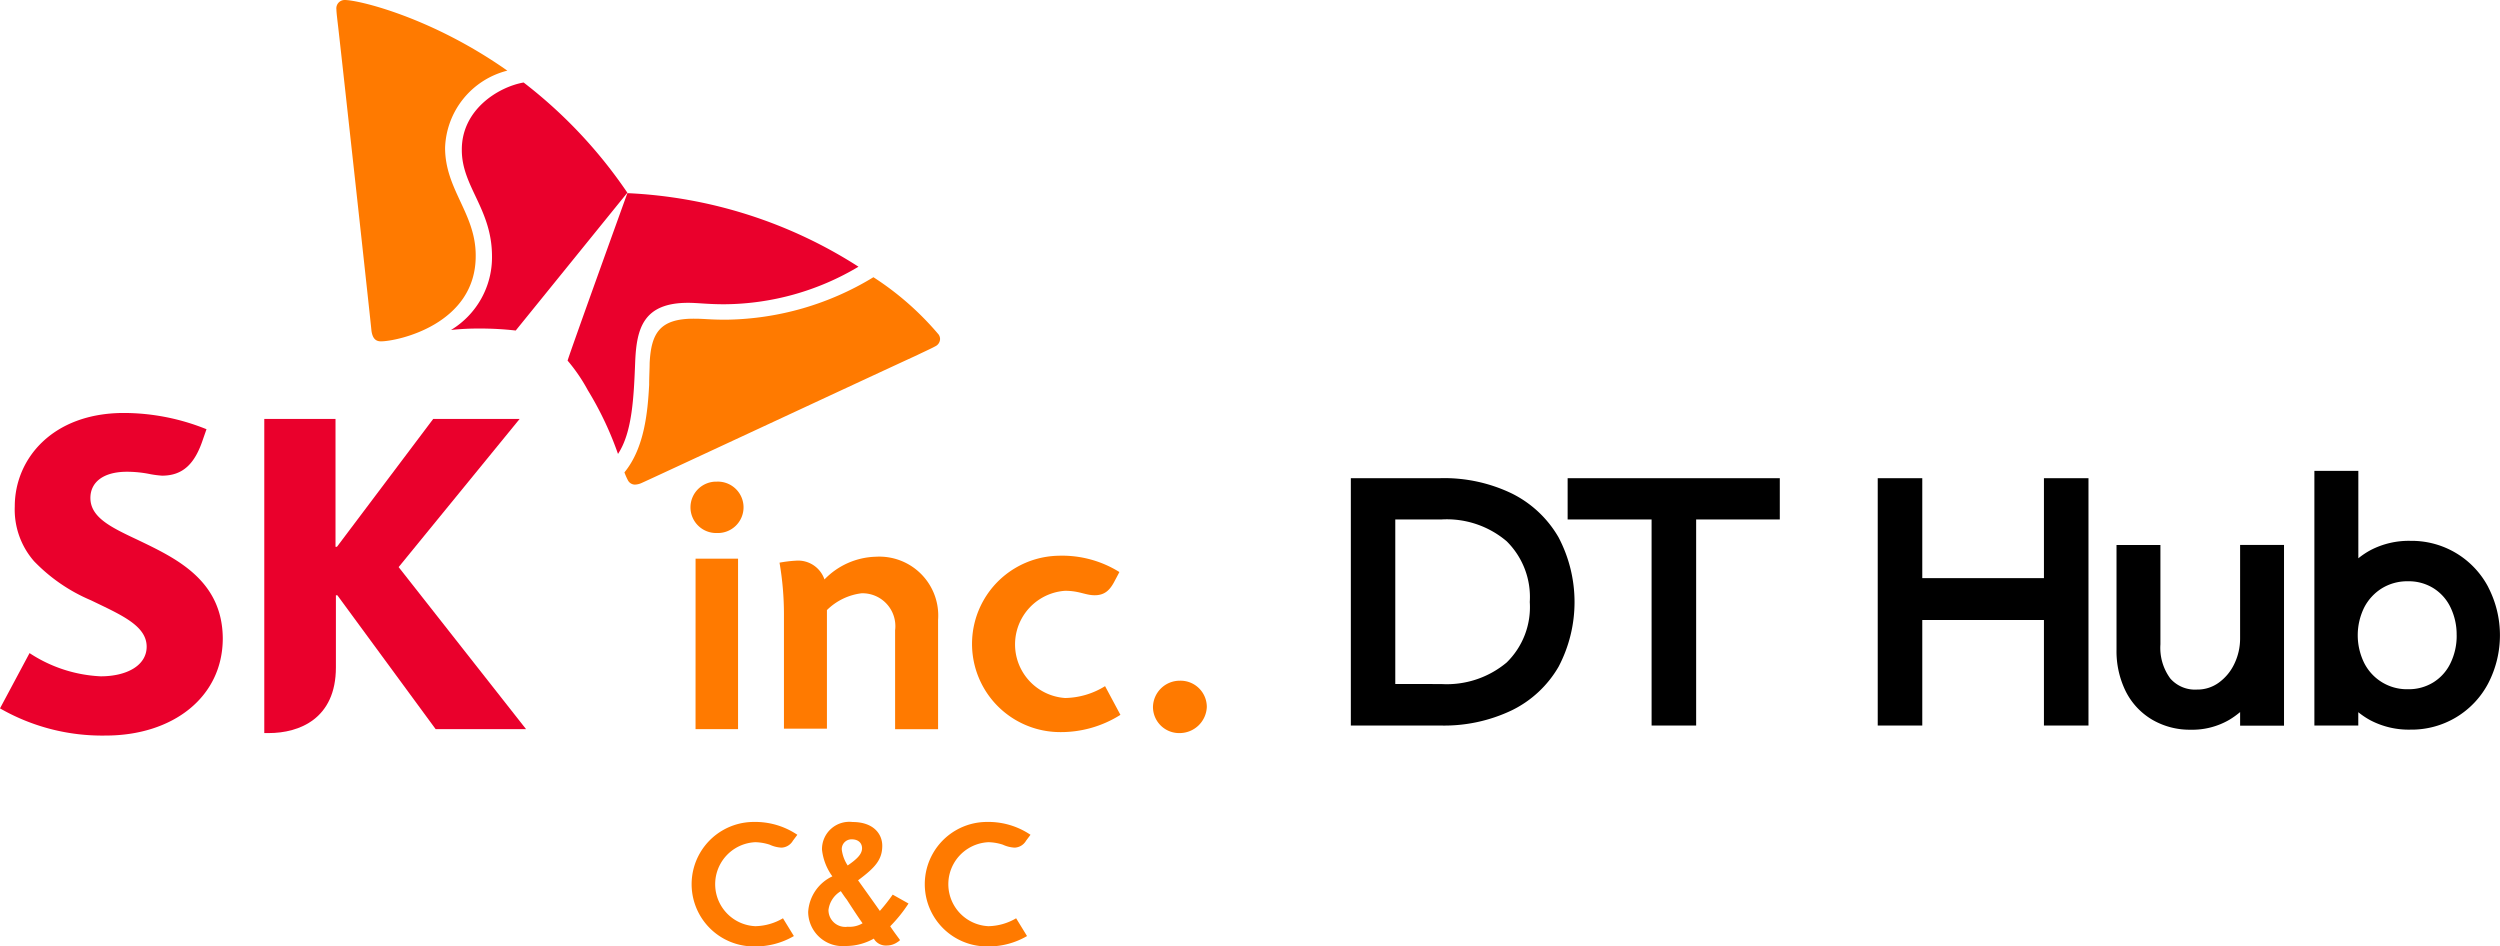 <svg xmlns="http://www.w3.org/2000/svg" width="173.972" height="65.864" viewBox="0 0 173.972 65.864">
  <g id="logo" transform="translate(-85 -24)">
    <g id="logo_inc" transform="translate(84.9 24)">
      <g id="그룹_1089" data-name="그룹 1089" transform="translate(0.1)">
        <path id="패스_1018" data-name="패스 1018" d="M9.691,92.435c-1.822-.859-3.3-1.547-3.3-2.922,0-1.066.859-1.822,2.544-1.822a8.108,8.108,0,0,1,1.65.172,7.145,7.145,0,0,0,.791.1c1.478,0,2.3-.859,2.853-2.544l.241-.688A15.391,15.391,0,0,0,8.728,83.6c-4.985,0-7.6,3.2-7.6,6.5a5.459,5.459,0,0,0,1.341,3.816,11.954,11.954,0,0,0,3.953,2.716c2.063,1,3.884,1.753,3.884,3.231,0,1.306-1.375,2.063-3.2,2.063a9.8,9.8,0,0,1-4.95-1.616L.1,104.157a14.277,14.277,0,0,0,7.356,1.891c4.641,0,8.147-2.647,8.147-6.772-.034-4.056-3.266-5.569-5.913-6.841Z" transform="translate(-0.1 -54.862)" fill="#ea002c"/>
        <path id="패스_1019" data-name="패스 1019" d="M62.95,95.113,71.372,84.8H65.357l-6.7,8.9h-.1V84.8H53.6v21.863h.309c2.131,0,4.675-1,4.675-4.572V97.072h.1l6.841,9.316h6.291L62.95,95.113Z" transform="translate(-35.209 -55.649)" fill="#ea002c"/>
        <path id="패스_1020" data-name="패스 1020" d="M96.453,16.7c-1.753.309-4.331,1.891-4.3,4.71,0,2.544,2.1,4.091,2.1,7.391A5.912,5.912,0,0,1,91.4,33.922a17.507,17.507,0,0,1,1.994-.1,21.741,21.741,0,0,1,2.509.138l7.769-9.591A33.1,33.1,0,0,0,96.453,16.7Z" transform="translate(-60.015 -10.959)" fill="#ea002c"/>
        <path id="패스_1021" data-name="패스 1021" d="M118.506,57.251c1-1.513,1.1-3.953,1.2-6.463.1-2.3.584-4.056,3.678-4.056.688,0,1.341.1,2.509.1a18.421,18.421,0,0,0,9.35-2.613A32.471,32.471,0,0,0,119.16,39.1c-.447,1.238-3.919,10.863-4.16,11.653a11.86,11.86,0,0,1,1.409,2.063,23.069,23.069,0,0,1,2.1,4.435Z" transform="translate(-75.502 -25.659)" fill="#ea002c"/>
        <path id="패스_1022" data-name="패스 1022" d="M71.294,23.754c-.413,0-.584-.275-.653-.722-.034-.447-1.994-18.322-2.3-21C68.3,1.65,68.2.894,68.2.653A.58.58,0,0,1,68.784,0c.928,0,5.981,1.169,11.31,4.916a5.734,5.734,0,0,0-4.331,5.363c0,2.922,2.131,4.572,2.131,7.494.034,4.813-5.466,5.981-6.6,5.981Z" transform="translate(-44.79 0)" fill="#ff7a00"/>
        <path id="패스_1023" data-name="패스 1023" d="M126.5,69.679a4.337,4.337,0,0,0,.241.55.555.555,0,0,0,.481.309,1.187,1.187,0,0,0,.447-.1c.413-.172,16.707-7.769,19.182-8.9.344-.172,1.031-.481,1.272-.619a.578.578,0,0,0,.344-.516.555.555,0,0,0-.1-.309,20.379,20.379,0,0,0-4.538-3.988,20.158,20.158,0,0,1-10.244,2.956c-1.2,0-1.478-.069-2.269-.069-2.372,0-2.956,1.031-3.059,3.094,0,.378-.034.928-.034,1.513-.1,1.822-.309,4.366-1.719,6.085Z" transform="translate(-83.049 -36.815)" fill="#ff7a00"/>
        <path id="패스_1024" data-name="패스 1024" d="M158.209,116.722v7.941H161.2v-8.25a4.148,4.148,0,0,1,2.406-1.169,2.288,2.288,0,0,1,2.338,2.578V124.7h2.991v-7.6a4.1,4.1,0,0,0-4.331-4.4,5.156,5.156,0,0,0-3.575,1.581,1.938,1.938,0,0,0-1.994-1.306,8.994,8.994,0,0,0-1.134.138A21.182,21.182,0,0,1,158.209,116.722Z" transform="translate(-103.655 -73.958)" fill="#ff7a00"/>
        <path id="패스_1025" data-name="패스 1025" d="M141.72,101.075a1.789,1.789,0,1,0,0-3.575,1.788,1.788,0,1,0,0,3.575Zm-1.478,13.647H143.2v-11.86h-2.956Z" transform="translate(-91.84 -63.983)" fill="#ff7a00"/>
        <path id="패스_1026" data-name="패스 1026" d="M206.082,121.575a5.413,5.413,0,0,1-2.784.825,3.739,3.739,0,0,1,0-7.46c1,0,1.409.309,2.063.309.688,0,1.066-.344,1.409-1.031.206-.378.309-.584.309-.584a7.524,7.524,0,0,0-4.228-1.134,6.137,6.137,0,0,0,0,12.272,7.745,7.745,0,0,0,4.3-1.2Z" transform="translate(-129.182 -73.827)" fill="#ff7a00"/>
        <path id="패스_1027" data-name="패스 1027" d="M235.356,141.444a1.82,1.82,0,0,1-1.856-1.822,1.864,1.864,0,0,1,1.856-1.822,1.828,1.828,0,0,1,1.891,1.822A1.894,1.894,0,0,1,235.356,141.444Z" transform="translate(-153.266 -90.43)" fill="#ff7a00"/>
      </g>
      <g id="그룹_1090" data-name="그룹 1090" transform="translate(48.226 57.202)">
        <path id="패스_1028" data-name="패스 1028" d="M166.45,169.425c.653-.447,1-.791,1-1.2,0-.309-.206-.619-.722-.619a.677.677,0,0,0-.688.722A2.585,2.585,0,0,0,166.45,169.425Zm2.956,4.228c.275.413.516.722.688.963a.749.749,0,0,1-.172.138,1.305,1.305,0,0,1-.756.241.974.974,0,0,1-.859-.413c0-.034-.034-.034-.034-.069a3.95,3.95,0,0,1-1.959.516,2.4,2.4,0,0,1-2.613-2.372,2.928,2.928,0,0,1,1.684-2.475,3.843,3.843,0,0,1-.722-1.856,1.9,1.9,0,0,1,2.131-1.925c1.444,0,2.063.825,2.063,1.65,0,.963-.481,1.513-1.684,2.406l.516.722c.344.481.687.963,1,1.409a12.812,12.812,0,0,0,.894-1.134l1.1.619a9.943,9.943,0,0,1-1.272,1.581m-1.925-.206c-.344-.481-.722-1.066-1.1-1.65-.138-.172-.275-.378-.413-.584a1.764,1.764,0,0,0-.859,1.306,1.172,1.172,0,0,0,1.341,1.169,1.767,1.767,0,0,0,1.031-.241" transform="translate(-155.587 -166.4)" fill="#ff7a00"/>
        <path id="패스_1029" data-name="패스 1029" d="M146.46,173.1a3.933,3.933,0,0,1-1.925.55,2.925,2.925,0,0,1,0-5.844,3.491,3.491,0,0,1,1,.172,2.206,2.206,0,0,0,.825.206.963.963,0,0,0,.791-.481l.309-.413a5.238,5.238,0,0,0-3.025-.894,4.331,4.331,0,0,0,0,8.663,5.316,5.316,0,0,0,2.784-.722Z" transform="translate(-140.1 -166.4)" fill="#ff7a00"/>
        <path id="패스_1030" data-name="패스 1030" d="M193.66,173.1a3.933,3.933,0,0,1-1.925.55,2.925,2.925,0,0,1,0-5.844,3.491,3.491,0,0,1,1,.172,2.206,2.206,0,0,0,.825.206.963.963,0,0,0,.791-.481l.309-.413a5.238,5.238,0,0,0-3.025-.894,4.331,4.331,0,0,0,0,8.663,5.316,5.316,0,0,0,2.784-.722Z" transform="translate(-171.075 -166.4)" fill="#ff7a00"/>
      </g>
    </g>
    <g id="DT_Hub" data-name="DT Hub" transform="translate(-170.753 -589.882)">
      <path id="패스_9651" data-name="패스 9651" d="M360.972,663.848a7.623,7.623,0,0,0,3.243-3.031,9.67,9.67,0,0,0-.01-9.01,7.69,7.69,0,0,0-3.242-3.039A10.846,10.846,0,0,0,356,647.7h-6.244v17.214H356A10.912,10.912,0,0,0,360.972,663.848Zm-8.123-1.826V650.574h3.209a6.433,6.433,0,0,1,4.539,1.514,5.448,5.448,0,0,1,1.611,4.23,5.384,5.384,0,0,1-1.608,4.209,6.489,6.489,0,0,1-4.542,1.5Z" transform="translate(0 -0.543)"/>
      <path id="패스_9652" data-name="패스 9652" d="M386.843,664.915h3.1V650.574h5.821V647.7H381v2.873h5.842Z" transform="translate(-16.157 -0.543)"/>
      <path id="패스_9653" data-name="패스 9653" d="M428.784,657.572h8.466v7.343h3.1V647.7h-3.1v6.958h-8.466V647.7h-3.1v17.214h3.1Z" transform="translate(-39.262 -0.543)"/>
      <path id="패스_9654" data-name="패스 9654" d="M468.686,663.806a4.054,4.054,0,0,1-.407,1.8,3.4,3.4,0,0,1-1.092,1.308,2.527,2.527,0,0,1-1.506.47,2.281,2.281,0,0,1-1.854-.773,3.6,3.6,0,0,1-.686-2.375v-6.914h-3.055V664.6a6.309,6.309,0,0,0,.641,2.907,4.78,4.78,0,0,0,1.838,1.971,5.177,5.177,0,0,0,2.669.7,5.119,5.119,0,0,0,2.718-.7,5.9,5.9,0,0,0,.735-.528v.945h3.055V657.319h-3.055Z" transform="translate(-57.047 -5.516)"/>
      <path id="패스_9655" data-name="패스 9655" d="M500.709,654.756a6.019,6.019,0,0,0-5.415-3.237,5.751,5.751,0,0,0-2.788.648,5.483,5.483,0,0,0-.847.566v-6.082H488.6v17.721h3.055v-.93a5.484,5.484,0,0,0,.847.566,5.75,5.75,0,0,0,2.788.648,6.021,6.021,0,0,0,5.415-3.237,7.274,7.274,0,0,0,0-6.663Zm-2.207,3.331a4.335,4.335,0,0,1-.436,1.955,3.191,3.191,0,0,1-1.192,1.327,3.245,3.245,0,0,1-1.764.475,3.329,3.329,0,0,1-3.041-1.821,4.374,4.374,0,0,1,0-3.871,3.415,3.415,0,0,1,1.236-1.335,3.381,3.381,0,0,1,1.805-.485,3.246,3.246,0,0,1,1.764.475,3.191,3.191,0,0,1,1.192,1.327A4.334,4.334,0,0,1,498.5,658.087Z" transform="translate(-71.792)"/>
    </g>
  </g>
</svg>
